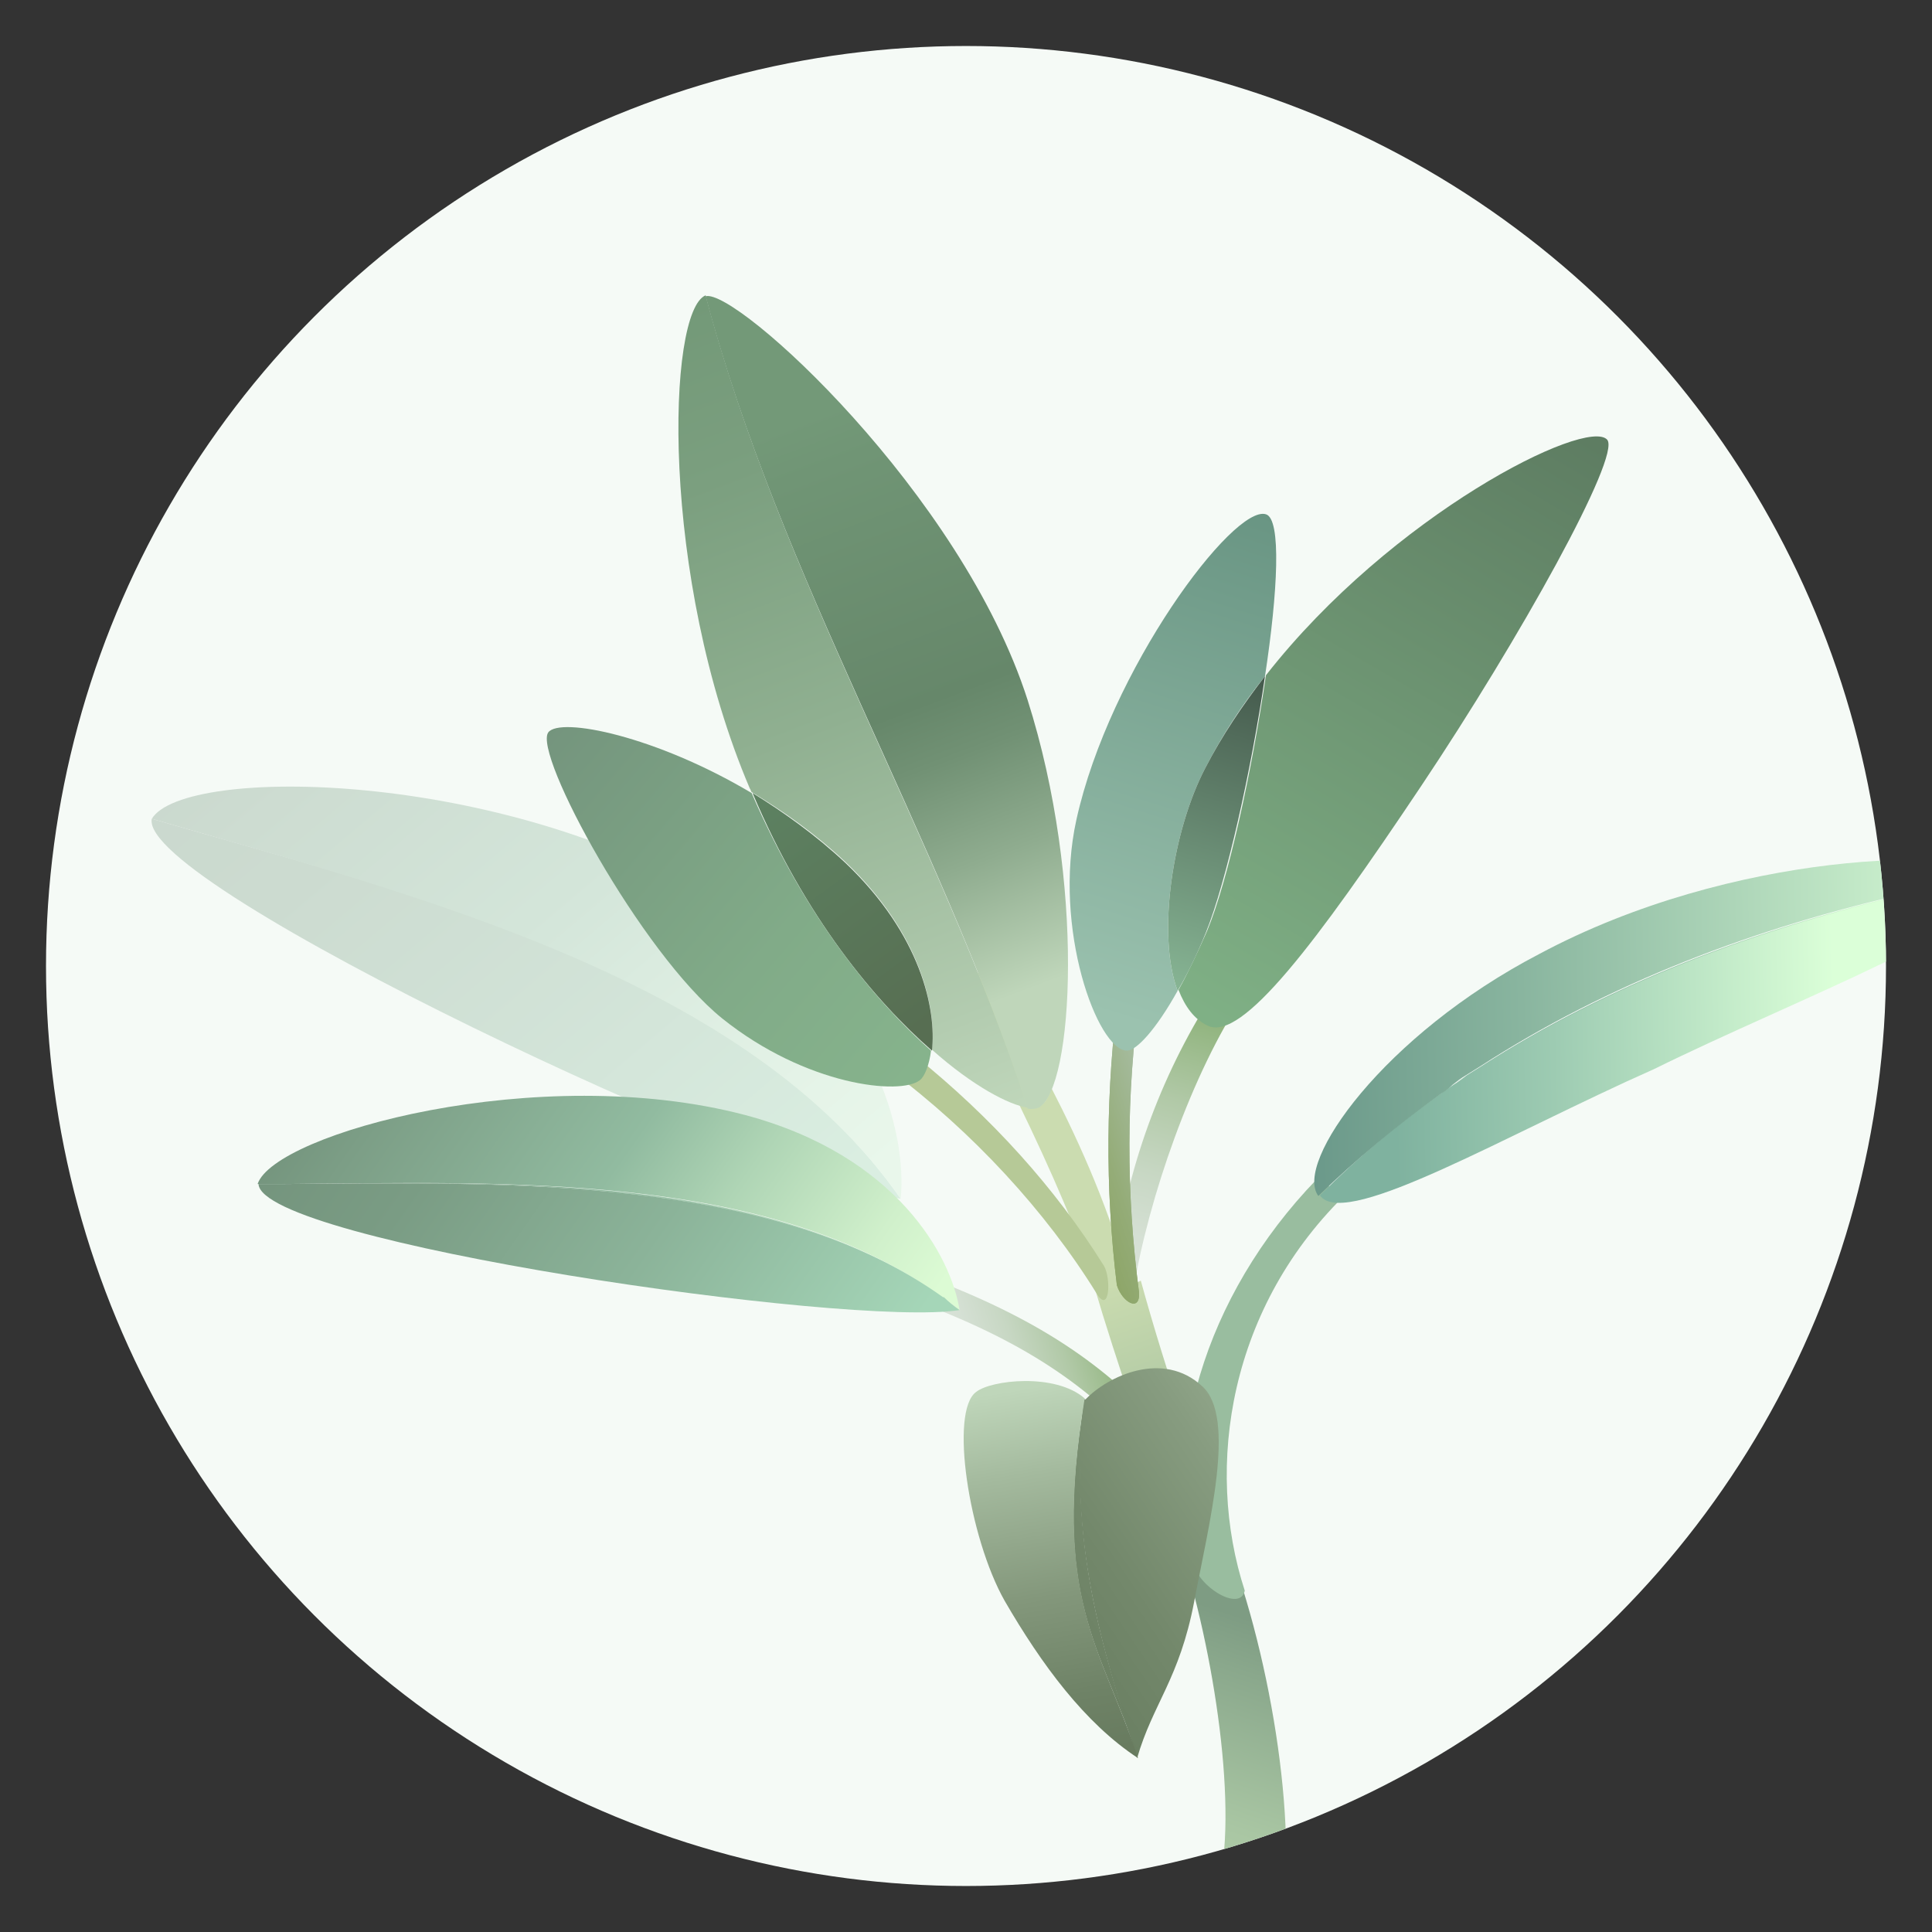 <?xml version="1.0" encoding="utf-8"?>
<!-- Generator: Adobe Illustrator 20.0.0, SVG Export Plug-In . SVG Version: 6.00 Build 0)  -->
<svg version="1.1" id="Layer_1" xmlns="http://www.w3.org/2000/svg" xmlns:xlink="http://www.w3.org/1999/xlink" x="0px" y="0px"
	 viewBox="0 0 210 210" style="enable-background:new 0 0 210 210;" xml:space="preserve">
<rect x="0" y="0" width="210" height="210" fill="#333333" stroke="none"/>
<style type="text/css">
	.st0{fill:#F5FAF6;}
	.st1{opacity:0.33;}
	.st2{fill:url(#SVGID_1_);}
	.st3{fill:url(#SVGID_2_);}
	.st4{clip-path:url(#SVGID_4_);}
	.st5{fill:#CBDCB0;}
	.st6{fill:url(#SVGID_5_);}
	.st7{fill:url(#SVGID_6_);}
	.st8{fill:#99BD9F;}
	.st9{fill:#B6C997;}
	.st10{fill:url(#SVGID_7_);}
	.st11{fill:url(#SVGID_8_);}
	.st12{fill:url(#SVGID_9_);}
	.st13{fill:url(#SVGID_10_);}
	.st14{fill:url(#SVGID_11_);}
	.st15{fill:url(#SVGID_12_);}
	.st16{fill:url(#SVGID_13_);}
	.st17{fill:url(#SVGID_14_);}
	.st18{fill:url(#SVGID_15_);}
	.st19{fill:url(#SVGID_16_);}
	.st20{fill:url(#SVGID_17_);}
	.st21{fill:url(#SVGID_18_);}
	.st22{fill:url(#SVGID_19_);}
	.st23{fill:url(#SVGID_20_);}
	.st24{fill:url(#SVGID_21_);}
	.st25{fill:url(#SVGID_22_);}
	.st26{fill:url(#SVGID_23_);}
	.st27{fill:url(#SVGID_24_);}
	.st28{fill:url(#SVGID_25_);}
	.st29{fill:url(#SVGID_26_);}
	.st30{fill:url(#SVGID_27_);}
	.st31{fill:url(#SVGID_28_);}
	.st32{fill:url(#SVGID_29_);}
	.st33{fill:url(#SVGID_30_);}
	.st34{fill:url(#SVGID_31_);}
</style>
<g>
	<circle class="st0" cx="105" cy="105" r="100"/>
	<g class="st1">
		
			<linearGradient id="SVGID_1_" gradientUnits="userSpaceOnUse" x1="14.871" y1="-14.319" x2="-11.391" y2="-68.184" gradientTransform="matrix(1.284 -0.303 0.316 1.337 66.126 163.488)">
			<stop  offset="0" style="stop-color:#A5D6B8"/>
			<stop  offset="0.419" style="stop-color:#8BB399"/>
			<stop  offset="0.775" style="stop-color:#7A9C84"/>
			<stop  offset="1" style="stop-color:#74947D"/>
		</linearGradient>
		<path class="st2" d="M16.5,89c-1.5,7.3,67.4,39.4,81.4,41.3C80.8,105.7,45.8,97.5,16.5,89z"/>
		
			<linearGradient id="SVGID_2_" gradientUnits="userSpaceOnUse" x1="17.611" y1="-15.66" x2="-8.695" y2="-69.617" gradientTransform="matrix(1.284 -0.303 0.316 1.337 66.126 163.488)">
			<stop  offset="0" style="stop-color:#D1F0D4"/>
			<stop  offset="0.142" style="stop-color:#C5E6CA"/>
			<stop  offset="0.401" style="stop-color:#A4CBB0"/>
			<stop  offset="0.533" style="stop-color:#91BBA0"/>
			<stop  offset="0.888" style="stop-color:#7C9E86"/>
			<stop  offset="1" style="stop-color:#74947D"/>
		</linearGradient>
		<path class="st3" d="M78.1,98C54.7,83.6,20,83.2,16.5,89c29.3,8.5,64.7,17.4,81.4,41.3C98.6,123.3,95.3,108.6,78.1,98z"/>
	</g>
	<g>
		<defs>
			<circle id="SVGID_3_" cx="105" cy="105" r="100"/>
		</defs>
		<clipPath id="SVGID_4_">
			<use xlink:href="#SVGID_3_"  style="overflow:visible;"/>
		</clipPath>
		<g class="st4">
			<path class="st5" d="M114.3,118.3c-3.8-7.3-7.3-12.1-7.3-12.1s-1.6-1.8-2.5,1.3c1.9,3.7,4.1,8,6.3,12.4
				C112.5,121,113.5,120.6,114.3,118.3z"/>
			<path class="st5" d="M114.3,118.3c-0.8,2.2-1.7,2.7-3.6,1.6c3.5,7.2,6.8,14.7,8.3,20c0,0,1.8,1.2,3.8-0.2
				C120.8,131.9,117.4,124.3,114.3,118.3z"/>
			<g>
				<g>
					
						<linearGradient id="SVGID_5_" gradientUnits="userSpaceOnUse" x1="21.738" y1="91" x2="21.738" y2="123.08" gradientTransform="matrix(0.948 -0.32 0.32 0.948 71.439 59.624)">
						<stop  offset="0" style="stop-color:#CBDCB0"/>
						<stop  offset="1" style="stop-color:#91B396"/>
					</linearGradient>
					<path class="st6" d="M133.6,168.4c-3.3-9.1-6.8-19-9.6-29.2c-2.2,1.2-3.9,0.8-5.1,0.5c2.4,8.2,6.2,19.1,9.9,29.7
						C130.4,169.5,132,169.4,133.6,168.4z"/>
				</g>
			</g>
			
				<linearGradient id="SVGID_6_" gradientUnits="userSpaceOnUse" x1="54.371" y1="185.204" x2="73.076" y2="150.081" gradientTransform="matrix(0.986 -0.166 0.166 0.986 43.333 32.671)">
				<stop  offset="0" style="stop-color:#B4D1AC"/>
				<stop  offset="0.231" style="stop-color:#A9C6A3"/>
				<stop  offset="0.642" style="stop-color:#8AA88C"/>
				<stop  offset="0.786" style="stop-color:#7E9C83"/>
			</linearGradient>
			<path class="st7" d="M139.2,209.1c-2,1.1-4.6-0.5-6.9-3.5c2.4-8.4-0.3-26.2-4.2-38.1c1.6,0.2,2.8-0.1,4.6-1.5
				C138,178.9,141.2,198.5,139.2,209.1z"/>
			<g>
				<path class="st8" d="M144.3,127c-12.8,12.5-18.1,29.3-14.6,42.8c0.4,2.6,5.1,5.5,5.6,3.1c-4.4-13.5-1.7-31,11.3-43.4
					C144.4,129.4,144.4,129.9,144.3,127z"/>
			</g>
			<path class="st9" d="M120,137.6c-5.3-8.5-12.3-16.2-20.5-22.8c-0.7,0.7-1.5,1.2-2.8,1.5c9,6.7,17,15.4,22.5,24.3
				C120.6,142.9,120.8,139,120,137.6z"/>
			<g>
				
					<linearGradient id="SVGID_7_" gradientUnits="userSpaceOnUse" x1="42.967" y1="63.96" x2="22.658" y2="92.51" gradientTransform="matrix(0.948 -0.32 0.32 0.948 71.439 59.624)">
					<stop  offset="0.122" style="stop-color:#8FB37D"/>
					<stop  offset="0.142" style="stop-color:#92B580"/>
					<stop  offset="0.397" style="stop-color:#B1C9A7"/>
					<stop  offset="0.632" style="stop-color:#C7D7C3"/>
					<stop  offset="0.838" style="stop-color:#D5E0D4"/>
					<stop  offset="0.991" style="stop-color:#DAE3DA"/>
				</linearGradient>
				<path class="st10" d="M123.2,140.2c-0.7,0.4-2.3-2.8-1.8-4.6c1.6-10.3,5.5-20.3,11.4-29l2.4,1.6
					C129.6,116.5,124.8,130.3,123.2,140.2z"/>
			</g>
			<g>
				<g>
					
						<linearGradient id="SVGID_8_" gradientUnits="userSpaceOnUse" x1="13.51" y1="196.544" x2="25.91" y2="196.544" gradientTransform="matrix(0.948 -0.32 0.32 0.948 41.439 -55.376)">
						<stop  offset="0" style="stop-color:#8EA669"/>
						<stop  offset="0.27" style="stop-color:#94AC77"/>
						<stop  offset="0.781" style="stop-color:#A5BB9D"/>
						<stop  offset="1" style="stop-color:#ADC2AF"/>
					</linearGradient>
					<path class="st11" d="M121.6,107.8c-1.4,10.6-1.5,21.3-0.2,31.9c0.6,1.9,2.6,3,2.4,0.7c-1.4-10.7-1.4-21.5,0.1-32.2
						L121.6,107.8z"/>
				</g>
				<g>
					
						<linearGradient id="SVGID_9_" gradientUnits="userSpaceOnUse" x1="21.828" y1="77.987" x2="34.228" y2="77.987" gradientTransform="matrix(0.948 -0.32 0.32 0.948 71.439 59.624)">
						<stop  offset="0" style="stop-color:#8EA669"/>
						<stop  offset="0.27" style="stop-color:#94AC77"/>
						<stop  offset="0.781" style="stop-color:#A5BB9D"/>
						<stop  offset="1" style="stop-color:#ADC2AF"/>
					</linearGradient>
					<path class="st12" d="M121.6,107.8c-1.4,10.6-1.5,21.3-0.2,31.9c0.6,1.9,2.6,3,2.4,0.7c-1.4-10.7-1.4-21.5,0.1-32.2
						L121.6,107.8z"/>
				</g>
			</g>
			<g>
				
					<linearGradient id="SVGID_10_" gradientUnits="userSpaceOnUse" x1="1.139" y1="98.12" x2="22.327" y2="98.12" gradientTransform="matrix(0.948 -0.32 0.32 0.948 71.439 59.624)">
					<stop  offset="8.754007e-03" style="stop-color:#DAE3DA"/>
					<stop  offset="0.162" style="stop-color:#D5E0D4"/>
					<stop  offset="0.368" style="stop-color:#C7D7C3"/>
					<stop  offset="0.603" style="stop-color:#B1C9A7"/>
					<stop  offset="0.858" style="stop-color:#92B580"/>
					<stop  offset="0.878" style="stop-color:#8FB37D"/>
				</linearGradient>
				<path class="st13" d="M125.7,159c-6.5-7.9-13.9-12.9-25.4-17.3l1-2.7c12,4.6,19.7,9.8,26.6,18.1L125.7,159z"/>
			</g>
			<g id="XMLID_6_">
				<g>
					<linearGradient id="SVGID_11_" gradientUnits="userSpaceOnUse" x1="165.285" y1="96.183" x2="217.995" y2="95.052">
						<stop  offset="0" style="stop-color:#6B998A"/>
						<stop  offset="0.302" style="stop-color:#89B59F"/>
						<stop  offset="0.959" style="stop-color:#D6FAD5"/>
						<stop  offset="1" style="stop-color:#DBFFD8"/>
					</linearGradient>
					<path class="st14" d="M218,95C218,95,218,95,218,95C218,95.1,218,95.1,218,95C218,95.1,218,95.1,218,95z"/>
					<linearGradient id="SVGID_12_" gradientUnits="userSpaceOnUse" x1="180.054" y1="96.432" x2="218.002" y2="95.617">
						<stop  offset="0" style="stop-color:#6B998A"/>
						<stop  offset="0.302" style="stop-color:#89B59F"/>
						<stop  offset="0.959" style="stop-color:#D6FAD5"/>
						<stop  offset="1" style="stop-color:#DBFFD8"/>
					</linearGradient>
					<path class="st15" d="M218,95C218,95.1,218,95.1,218,95c-2.3,0.4-4.6,0.8-6.8,1.3C213.4,95.9,215.7,95.4,218,95z"/>
					<linearGradient id="SVGID_13_" gradientUnits="userSpaceOnUse" x1="143.061" y1="113.758" x2="218.332" y2="112.142">
						<stop  offset="0.112" style="stop-color:#7FB29F"/>
						<stop  offset="0.342" style="stop-color:#9DCBB2"/>
						<stop  offset="0.749" style="stop-color:#DBFFD8"/>
					</linearGradient>
					<path class="st16" d="M211.2,96.3c2.3-0.5,4.5-0.9,6.8-1.3c0.1,5.1-22.6,13.5-38.2,21.2c-16,7.1-33.1,17.2-36.2,13.9
						c-0.1-0.1-0.1-0.1-0.1-0.2c4.1-4.1,8.5-7.8,13.2-11.1c0.4-0.3,0.9-0.6,1.3-0.9c0.5-0.3,0.9-0.6,1.4-1c0.5-0.3,1.1-0.7,1.6-1
						c13.9-8.9,30.1-15.1,46.8-18.9C208.9,96.8,210,96.6,211.2,96.3z"/>
					<linearGradient id="SVGID_14_" gradientUnits="userSpaceOnUse" x1="192.16" y1="97.084" x2="211.166" y2="96.676">
						<stop  offset="0" style="stop-color:#6B998A"/>
						<stop  offset="0.302" style="stop-color:#89B59F"/>
						<stop  offset="0.959" style="stop-color:#D6FAD5"/>
						<stop  offset="1" style="stop-color:#DBFFD8"/>
					</linearGradient>
					<path class="st17" d="M211.2,96.3c-1.1,0.2-2.3,0.5-3.4,0.7C208.9,96.8,210,96.6,211.2,96.3z"/>
					<linearGradient id="SVGID_15_" gradientUnits="userSpaceOnUse" x1="147.058" y1="107.334" x2="221.369" y2="105.739">
						<stop  offset="0" style="stop-color:#6B998A"/>
						<stop  offset="0.302" style="stop-color:#89B59F"/>
						<stop  offset="0.959" style="stop-color:#D6FAD5"/>
						<stop  offset="1" style="stop-color:#DBFFD8"/>
					</linearGradient>
					<path class="st18" d="M207.7,97.1c-16.7,3.8-32.9,10-46.8,18.9C174.8,107,190.8,100.9,207.7,97.1z"/>
					<linearGradient id="SVGID_16_" gradientUnits="userSpaceOnUse" x1="129.121" y1="109.133" x2="168.95" y2="40.644">
						<stop  offset="0" style="stop-color:#7FB085"/>
						<stop  offset="1" style="stop-color:#5C7A60"/>
					</linearGradient>
					<path class="st19" d="M174.7,47.8c1.5,1.8-9.5,21.6-20.2,37.6c-11.5,17.2-19.5,27.8-23.2,26.1c-1.5-0.7-2.5-2.1-3.2-3.9
						c1-1.8,2-3.9,3.1-6.4c2.3-5.5,4.9-17.5,6.4-27.8C151.3,55.9,172.5,45.3,174.7,47.8z"/>
					<linearGradient id="SVGID_17_" gradientUnits="userSpaceOnUse" x1="157.516" y1="117.52" x2="159.765" y2="117.472">
						<stop  offset="0" style="stop-color:#6B998A"/>
						<stop  offset="0.302" style="stop-color:#89B59F"/>
						<stop  offset="0.959" style="stop-color:#D6FAD5"/>
						<stop  offset="1" style="stop-color:#DBFFD8"/>
					</linearGradient>
					<path class="st20" d="M159.3,117c-0.5,0.3-0.9,0.6-1.4,1C158.4,117.6,158.9,117.3,159.3,117z"/>
					<linearGradient id="SVGID_18_" gradientUnits="userSpaceOnUse" x1="135.941" y1="55.373" x2="118.835" y2="109.87">
						<stop  offset="0" style="stop-color:#699583"/>
						<stop  offset="1" style="stop-color:#9BC2AF"/>
					</linearGradient>
					<path class="st21" d="M137.6,55.9c1.7,0.5,1.3,8.4-0.1,17.6c-2.5,3.1-4.7,6.5-6.5,10c-3.5,6.7-5.3,18-3,24.2
						c-2.4,4.3-4.5,6.5-5.5,6.5c-3.2,0-8.1-13.3-5.5-25.1C120.6,72.8,134.1,54.8,137.6,55.9z"/>
					<linearGradient id="SVGID_19_" gradientUnits="userSpaceOnUse" x1="126.475" y1="107.218" x2="136.604" y2="73.178">
						<stop  offset="0" style="stop-color:#87B594"/>
						<stop  offset="1" style="stop-color:#44594C"/>
					</linearGradient>
					<path class="st22" d="M131,83.5c1.8-3.5,4.1-6.9,6.5-10c-1.5,10.3-4.2,22.3-6.4,27.8c-1,2.5-2.1,4.7-3.1,6.4
						C125.7,101.5,127.5,90.2,131,83.5z"/>
					<linearGradient id="SVGID_20_" gradientUnits="userSpaceOnUse" x1="142.549" y1="112.441" x2="218.308" y2="110.815">
						<stop  offset="0" style="stop-color:#6B998A"/>
						<stop  offset="0.302" style="stop-color:#89B59F"/>
						<stop  offset="0.959" style="stop-color:#D6FAD5"/>
						<stop  offset="1" style="stop-color:#DBFFD8"/>
					</linearGradient>
					<path class="st23" d="M156.6,118.9c-4.7,3.4-9.2,7.1-13.3,11.1c-2.7-3.6,7.1-17.5,24-26.3c21.1-11.3,46.4-11.6,50.6-8.7
						c-2.3,0.4-4.6,0.8-6.8,1.3c-1.1,0.2-2.3,0.5-3.4,0.7c-16.9,3.8-32.9,9.9-46.8,18.9c-0.5,0.3-1.1,0.7-1.6,1
						c-0.5,0.3-0.9,0.6-1.4,1C157.5,118.3,157.1,118.6,156.6,118.9z"/>
					<linearGradient id="SVGID_21_" gradientUnits="userSpaceOnUse" x1="84.257" y1="29.075" x2="117.887" y2="118.101">
						<stop  offset="0.173" style="stop-color:#739978"/>
						<stop  offset="0.234" style="stop-color:#709575"/>
						<stop  offset="0.526" style="stop-color:#66876A"/>
						<stop  offset="0.595" style="stop-color:#719174"/>
						<stop  offset="0.717" style="stop-color:#8FAC8F"/>
						<stop  offset="0.874" style="stop-color:#BFD6BA"/>
					</linearGradient>
					<path class="st24" d="M111.7,76.1c6.3,19.8,5,42.2,1.2,44.3c-0.3,0.1-0.7,0.2-1.2,0.1c-9.8-30.1-26.9-57.7-35-88.3
						C80,31.3,104.5,53.6,111.7,76.1z"/>
					<linearGradient id="SVGID_22_" gradientUnits="userSpaceOnUse" x1="70.594" y1="34.797" x2="104.148" y2="122.514">
						<stop  offset="0" style="stop-color:#739978"/>
						<stop  offset="0.201" style="stop-color:#7B9F7F"/>
						<stop  offset="0.51" style="stop-color:#90B091"/>
						<stop  offset="0.887" style="stop-color:#B3CCB0"/>
						<stop  offset="1" style="stop-color:#BFD6BA"/>
					</linearGradient>
					<path class="st25" d="M76.7,32.1c8.1,30.7,25.1,58.3,35,88.3c-2-0.3-5.9-2.3-10.4-6.3c0.5-4.5-1.2-12.6-9.4-20.4
						c-3.2-3-6.7-5.5-10.2-7.6c-0.1-0.1-0.1-0.3-0.2-0.4C71.7,62.7,72.5,33.8,76.7,32.1z"/>
					<linearGradient id="SVGID_23_" gradientUnits="userSpaceOnUse" x1="101.077" y1="110.983" x2="79.72" y2="81.56">
						<stop  offset="0" style="stop-color:#576E52"/>
						<stop  offset="1" style="stop-color:#5E8564"/>
					</linearGradient>
					<path class="st26" d="M91.9,93.8c8.2,7.8,9.9,15.9,9.4,20.4c-6.2-5.4-13.8-14.5-19.5-28C85.2,88.3,88.7,90.8,91.9,93.8z"/>
					<linearGradient id="SVGID_24_" gradientUnits="userSpaceOnUse" x1="100.284" y1="115.732" x2="58.518" y2="79.945">
						<stop  offset="0" style="stop-color:#86B38C"/>
						<stop  offset="0.378" style="stop-color:#81AB88"/>
						<stop  offset="0.958" style="stop-color:#75967E"/>
						<stop  offset="1" style="stop-color:#74947D"/>
					</linearGradient>
					<path class="st27" d="M81.7,86.2c5.8,13.4,13.3,22.5,19.5,28c-0.2,1.6-0.7,2.8-1.2,3.2c-2.1,1.7-12.4,0.6-21.5-6.7
						c-8.8-7.1-20.6-28.8-18.9-31.1C60.9,77.9,71.3,80,81.7,86.2z"/>
					<linearGradient id="SVGID_25_" gradientUnits="userSpaceOnUse" x1="113.625" y1="176.375" x2="137.394" y2="160.19">
						<stop  offset="0" style="stop-color:#6B8063"/>
						<stop  offset="0.341" style="stop-color:#73886B"/>
						<stop  offset="0.862" style="stop-color:#879C80"/>
						<stop  offset="1" style="stop-color:#8EA387"/>
					</linearGradient>
					<path class="st28" d="M123.6,191.1c-3.9-12.2-7.5-23.6-5.8-39.1c0,0.1,0.1,0.1,0.2,0.1c2.4-2.5,8.4-5.4,12.7-1.4
						c3.7,3.4,0.7,14.9-0.9,23.4C128.2,182.5,125.3,185.2,123.6,191.1z"/>
					<linearGradient id="SVGID_26_" gradientUnits="userSpaceOnUse" x1="113.625" y1="176.375" x2="137.406" y2="160.182">
						<stop  offset="0" style="stop-color:#6B8063"/>
						<stop  offset="0.341" style="stop-color:#73886B"/>
						<stop  offset="0.862" style="stop-color:#879C80"/>
						<stop  offset="1" style="stop-color:#8EA387"/>
					</linearGradient>
					<path class="st29" d="M117.9,152c-1.8,15.5,1.8,27,5.8,39.1C119.7,178.9,114.2,173.8,117.9,152z"/>
					<linearGradient id="SVGID_27_" gradientUnits="userSpaceOnUse" x1="117.345" y1="191.625" x2="110.555" y2="151.038">
						<stop  offset="0" style="stop-color:#677A5E"/>
						<stop  offset="0.176" style="stop-color:#6E8266"/>
						<stop  offset="0.446" style="stop-color:#83977B"/>
						<stop  offset="0.775" style="stop-color:#A4BA9E"/>
						<stop  offset="1" style="stop-color:#BFD6BA"/>
					</linearGradient>
					<path class="st30" d="M117.9,152c-3.6,21.9,1.8,26.9,5.8,39.1c0,0,0,0,0,0c-5.8-3.8-10.5-10.2-14.5-17.1
						c-3.9-6.9-6-20.6-3.1-22.7C107.7,150,114.7,149.2,117.9,152C117.9,151.9,117.9,152,117.9,152z"/>
					<linearGradient id="SVGID_28_" gradientUnits="userSpaceOnUse" x1="94.172" y1="151.33" x2="38.267" y2="112.002">
						<stop  offset="0" style="stop-color:#DCFBD4"/>
						<stop  offset="0.125" style="stop-color:#D0F0CB"/>
						<stop  offset="0.353" style="stop-color:#AFD5B5"/>
						<stop  offset="0.533" style="stop-color:#91BBA0"/>
						<stop  offset="0.888" style="stop-color:#7C9E86"/>
						<stop  offset="1" style="stop-color:#74947D"/>
					</linearGradient>
					<path class="st31" d="M81,121.2c16.5,4.4,22.4,15.4,23.3,21.2c-0.6-0.5-1.2-0.9-1.8-1.4c0,0,0,0-0.1,0
						c-18.8-13.7-47.2-12.5-71.9-12.3c-0.8,0-1.6,0-2.5,0C29.8,123.2,58.6,115.3,81,121.2z"/>
					<linearGradient id="SVGID_29_" gradientUnits="userSpaceOnUse" x1="101.732" y1="140.584" x2="45.827" y2="101.257">
						<stop  offset="0" style="stop-color:#D1F0D4"/>
						<stop  offset="0.142" style="stop-color:#C5E6CA"/>
						<stop  offset="0.401" style="stop-color:#A4CBB0"/>
						<stop  offset="0.533" style="stop-color:#91BBA0"/>
						<stop  offset="0.888" style="stop-color:#7C9E86"/>
						<stop  offset="1" style="stop-color:#74947D"/>
					</linearGradient>
					<path class="st32" d="M102.5,141.1c0.6,0.4,1.2,0.9,1.8,1.4C103.7,142,103.1,141.5,102.5,141.1z"/>
					<linearGradient id="SVGID_30_" gradientUnits="userSpaceOnUse" x1="92.742" y1="153.363" x2="36.837" y2="114.035">
						<stop  offset="0" style="stop-color:#D1F0D4"/>
						<stop  offset="0.142" style="stop-color:#C5E6CA"/>
						<stop  offset="0.401" style="stop-color:#A4CBB0"/>
						<stop  offset="0.533" style="stop-color:#91BBA0"/>
						<stop  offset="0.888" style="stop-color:#7C9E86"/>
						<stop  offset="1" style="stop-color:#74947D"/>
					</linearGradient>
					<path class="st33" d="M102.4,141c-18.4-13.2-47.2-12.5-71.9-12.3C55.2,128.5,83.6,127.4,102.4,141z"/>
					<linearGradient id="SVGID_31_" gradientUnits="userSpaceOnUse" x1="92.175" y1="154.178" x2="36.365" y2="114.917">
						<stop  offset="0" style="stop-color:#A5D6B8"/>
						<stop  offset="0.419" style="stop-color:#8BB399"/>
						<stop  offset="0.775" style="stop-color:#7A9C84"/>
						<stop  offset="1" style="stop-color:#74947D"/>
					</linearGradient>
					<path class="st34" d="M104.3,142.4c-12,1.9-75.9-7.4-76.2-13.7c0.8,0,1.6,0,2.5,0c24.7-0.2,53.5-0.9,71.9,12.3c0,0,0,0,0.1,0
						C103.1,141.5,103.7,142,104.3,142.4z"/>
				</g>
				<g>
				</g>
			</g>
		</g>
	</g>
</g>
</svg>
